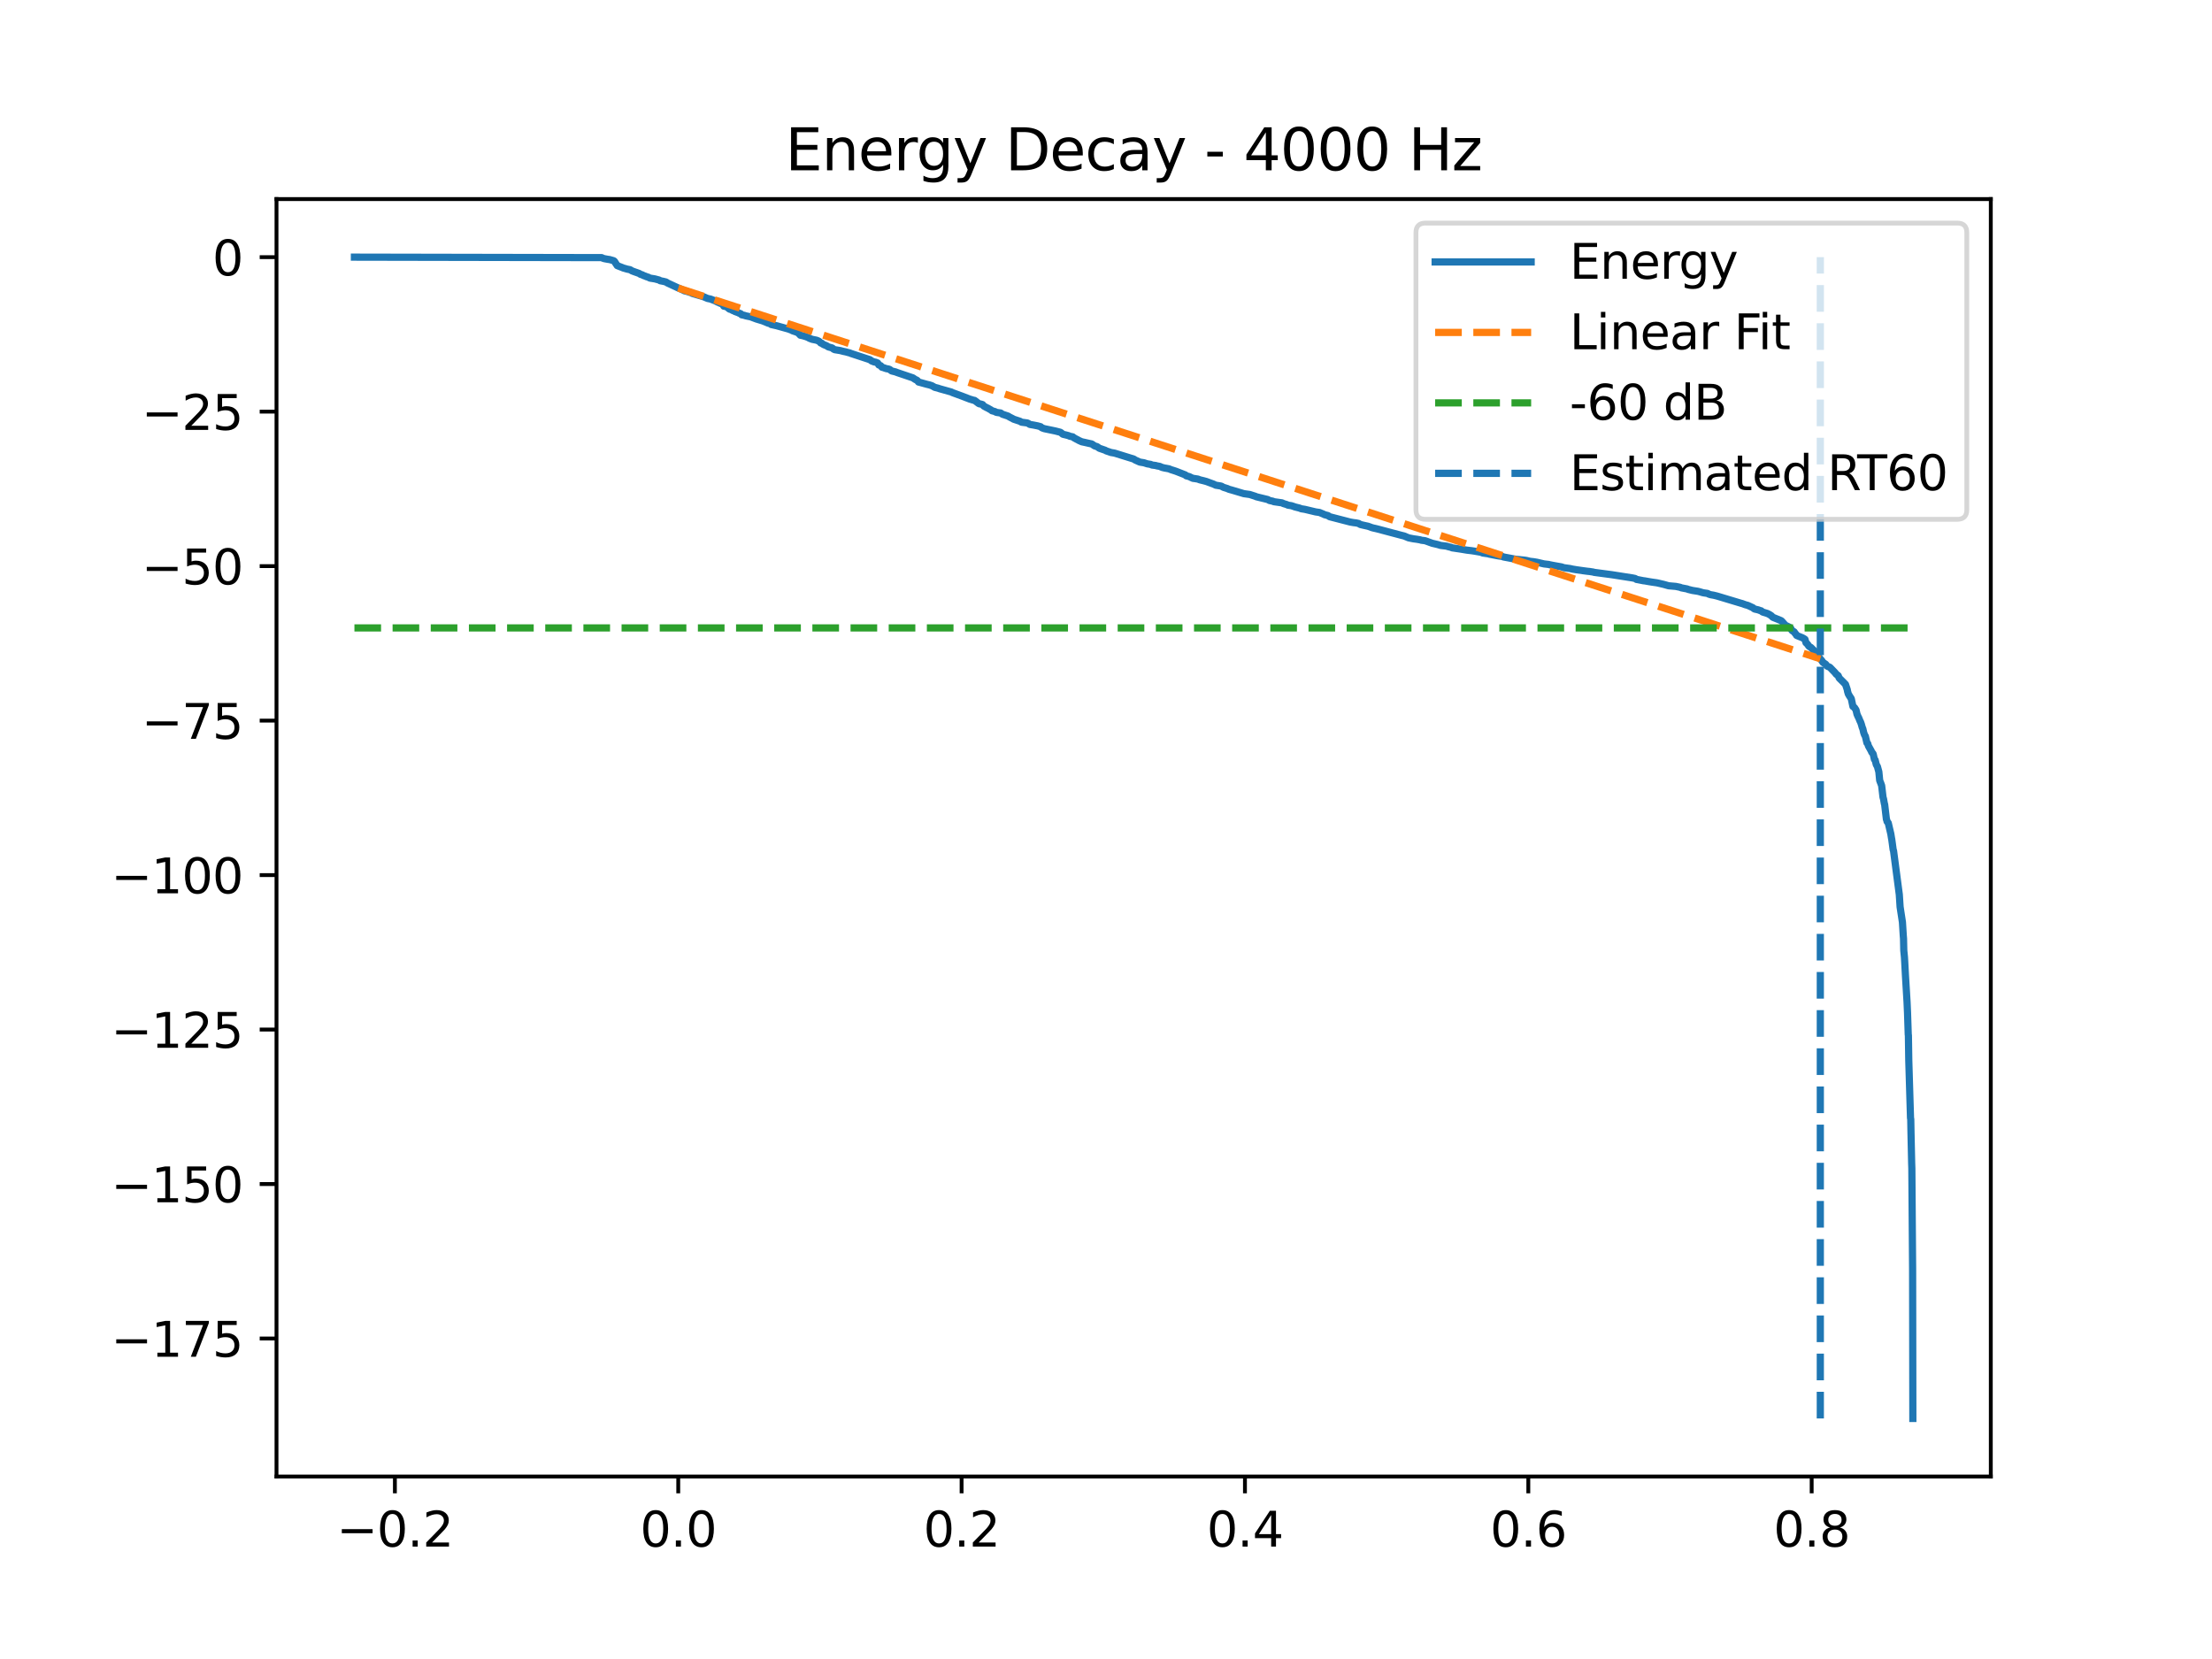 <?xml version="1.0" encoding="utf-8" standalone="no"?>
<!DOCTYPE svg PUBLIC "-//W3C//DTD SVG 1.1//EN"
  "http://www.w3.org/Graphics/SVG/1.1/DTD/svg11.dtd">
<svg xmlns:xlink="http://www.w3.org/1999/xlink" width="460.8pt" height="345.6pt" viewBox="0 0 460.8 345.6" xmlns="http://www.w3.org/2000/svg" version="1.1">
 <defs>
  <style type="text/css">*{stroke-linejoin: round; stroke-linecap: butt}</style>
 </defs>
 <g id="figure_1">
  <g id="patch_1">
   <path d="M 0 345.6 
L 460.8 345.6 
L 460.8 0 
L 0 0 
z
" style="fill: #ffffff"/>
  </g>
  <g id="axes_1">
   <g id="patch_2">
    <path d="M 57.6 307.584 
L 414.72 307.584 
L 414.72 41.472 
L 57.6 41.472 
z
" style="fill: #ffffff"/>
   </g>
   <g id="matplotlib.axis_1">
    <g id="xtick_1">
     <g id="line2d_1">
      <defs>
       <path id="me8a966df76" d="M 0 0 
L 0 3.5 
" style="stroke: #000000; stroke-width: 0.8"/>
      </defs>
      <g>
       <use xlink:href="#me8a966df76" x="82.263" y="307.584" style="stroke: #000000; stroke-width: 0.8"/>
      </g>
     </g>
     <g id="text_1">
      <!-- −0.2 -->
      <g transform="translate(70.121 322.182) scale(0.1 -0.1)">
       <defs>
        <path id="DejaVuSans-2212" d="M 678 2272 
L 4684 2272 
L 4684 1741 
L 678 1741 
L 678 2272 
z
" transform="scale(0.016)"/>
        <path id="DejaVuSans-30" d="M 2034 4250 
Q 1547 4250 1301 3770 
Q 1056 3291 1056 2328 
Q 1056 1369 1301 889 
Q 1547 409 2034 409 
Q 2525 409 2770 889 
Q 3016 1369 3016 2328 
Q 3016 3291 2770 3770 
Q 2525 4250 2034 4250 
z
M 2034 4750 
Q 2819 4750 3233 4129 
Q 3647 3509 3647 2328 
Q 3647 1150 3233 529 
Q 2819 -91 2034 -91 
Q 1250 -91 836 529 
Q 422 1150 422 2328 
Q 422 3509 836 4129 
Q 1250 4750 2034 4750 
z
" transform="scale(0.016)"/>
        <path id="DejaVuSans-2e" d="M 684 794 
L 1344 794 
L 1344 0 
L 684 0 
L 684 794 
z
" transform="scale(0.016)"/>
        <path id="DejaVuSans-32" d="M 1228 531 
L 3431 531 
L 3431 0 
L 469 0 
L 469 531 
Q 828 903 1448 1529 
Q 2069 2156 2228 2338 
Q 2531 2678 2651 2914 
Q 2772 3150 2772 3378 
Q 2772 3750 2511 3984 
Q 2250 4219 1831 4219 
Q 1534 4219 1204 4116 
Q 875 4013 500 3803 
L 500 4441 
Q 881 4594 1212 4672 
Q 1544 4750 1819 4750 
Q 2544 4750 2975 4387 
Q 3406 4025 3406 3419 
Q 3406 3131 3298 2873 
Q 3191 2616 2906 2266 
Q 2828 2175 2409 1742 
Q 1991 1309 1228 531 
z
" transform="scale(0.016)"/>
       </defs>
       <use xlink:href="#DejaVuSans-2212"/>
       <use xlink:href="#DejaVuSans-30" transform="translate(83.789 0)"/>
       <use xlink:href="#DejaVuSans-2e" transform="translate(147.412 0)"/>
       <use xlink:href="#DejaVuSans-32" transform="translate(179.199 0)"/>
      </g>
     </g>
    </g>
    <g id="xtick_2">
     <g id="line2d_2">
      <g>
       <use xlink:href="#me8a966df76" x="141.291" y="307.584" style="stroke: #000000; stroke-width: 0.8"/>
      </g>
     </g>
     <g id="text_2">
      <!-- 0.0 -->
      <g transform="translate(133.339 322.182) scale(0.1 -0.1)">
       <use xlink:href="#DejaVuSans-30"/>
       <use xlink:href="#DejaVuSans-2e" transform="translate(63.623 0)"/>
       <use xlink:href="#DejaVuSans-30" transform="translate(95.41 0)"/>
      </g>
     </g>
    </g>
    <g id="xtick_3">
     <g id="line2d_3">
      <g>
       <use xlink:href="#me8a966df76" x="200.319" y="307.584" style="stroke: #000000; stroke-width: 0.8"/>
      </g>
     </g>
     <g id="text_3">
      <!-- 0.2 -->
      <g transform="translate(192.367 322.182) scale(0.1 -0.1)">
       <use xlink:href="#DejaVuSans-30"/>
       <use xlink:href="#DejaVuSans-2e" transform="translate(63.623 0)"/>
       <use xlink:href="#DejaVuSans-32" transform="translate(95.41 0)"/>
      </g>
     </g>
    </g>
    <g id="xtick_4">
     <g id="line2d_4">
      <g>
       <use xlink:href="#me8a966df76" x="259.347" y="307.584" style="stroke: #000000; stroke-width: 0.8"/>
      </g>
     </g>
     <g id="text_4">
      <!-- 0.4 -->
      <g transform="translate(251.395 322.182) scale(0.1 -0.1)">
       <defs>
        <path id="DejaVuSans-34" d="M 2419 4116 
L 825 1625 
L 2419 1625 
L 2419 4116 
z
M 2253 4666 
L 3047 4666 
L 3047 1625 
L 3713 1625 
L 3713 1100 
L 3047 1100 
L 3047 0 
L 2419 0 
L 2419 1100 
L 313 1100 
L 313 1709 
L 2253 4666 
z
" transform="scale(0.016)"/>
       </defs>
       <use xlink:href="#DejaVuSans-30"/>
       <use xlink:href="#DejaVuSans-2e" transform="translate(63.623 0)"/>
       <use xlink:href="#DejaVuSans-34" transform="translate(95.41 0)"/>
      </g>
     </g>
    </g>
    <g id="xtick_5">
     <g id="line2d_5">
      <g>
       <use xlink:href="#me8a966df76" x="318.375" y="307.584" style="stroke: #000000; stroke-width: 0.8"/>
      </g>
     </g>
     <g id="text_5">
      <!-- 0.6 -->
      <g transform="translate(310.424 322.182) scale(0.1 -0.1)">
       <defs>
        <path id="DejaVuSans-36" d="M 2113 2584 
Q 1688 2584 1439 2293 
Q 1191 2003 1191 1497 
Q 1191 994 1439 701 
Q 1688 409 2113 409 
Q 2538 409 2786 701 
Q 3034 994 3034 1497 
Q 3034 2003 2786 2293 
Q 2538 2584 2113 2584 
z
M 3366 4563 
L 3366 3988 
Q 3128 4100 2886 4159 
Q 2644 4219 2406 4219 
Q 1781 4219 1451 3797 
Q 1122 3375 1075 2522 
Q 1259 2794 1537 2939 
Q 1816 3084 2150 3084 
Q 2853 3084 3261 2657 
Q 3669 2231 3669 1497 
Q 3669 778 3244 343 
Q 2819 -91 2113 -91 
Q 1303 -91 875 529 
Q 447 1150 447 2328 
Q 447 3434 972 4092 
Q 1497 4750 2381 4750 
Q 2619 4750 2861 4703 
Q 3103 4656 3366 4563 
z
" transform="scale(0.016)"/>
       </defs>
       <use xlink:href="#DejaVuSans-30"/>
       <use xlink:href="#DejaVuSans-2e" transform="translate(63.623 0)"/>
       <use xlink:href="#DejaVuSans-36" transform="translate(95.41 0)"/>
      </g>
     </g>
    </g>
    <g id="xtick_6">
     <g id="line2d_6">
      <g>
       <use xlink:href="#me8a966df76" x="377.403" y="307.584" style="stroke: #000000; stroke-width: 0.8"/>
      </g>
     </g>
     <g id="text_6">
      <!-- 0.8 -->
      <g transform="translate(369.452 322.182) scale(0.1 -0.1)">
       <defs>
        <path id="DejaVuSans-38" d="M 2034 2216 
Q 1584 2216 1326 1975 
Q 1069 1734 1069 1313 
Q 1069 891 1326 650 
Q 1584 409 2034 409 
Q 2484 409 2743 651 
Q 3003 894 3003 1313 
Q 3003 1734 2745 1975 
Q 2488 2216 2034 2216 
z
M 1403 2484 
Q 997 2584 770 2862 
Q 544 3141 544 3541 
Q 544 4100 942 4425 
Q 1341 4750 2034 4750 
Q 2731 4750 3128 4425 
Q 3525 4100 3525 3541 
Q 3525 3141 3298 2862 
Q 3072 2584 2669 2484 
Q 3125 2378 3379 2068 
Q 3634 1759 3634 1313 
Q 3634 634 3220 271 
Q 2806 -91 2034 -91 
Q 1263 -91 848 271 
Q 434 634 434 1313 
Q 434 1759 690 2068 
Q 947 2378 1403 2484 
z
M 1172 3481 
Q 1172 3119 1398 2916 
Q 1625 2713 2034 2713 
Q 2441 2713 2670 2916 
Q 2900 3119 2900 3481 
Q 2900 3844 2670 4047 
Q 2441 4250 2034 4250 
Q 1625 4250 1398 4047 
Q 1172 3844 1172 3481 
z
" transform="scale(0.016)"/>
       </defs>
       <use xlink:href="#DejaVuSans-30"/>
       <use xlink:href="#DejaVuSans-2e" transform="translate(63.623 0)"/>
       <use xlink:href="#DejaVuSans-38" transform="translate(95.41 0)"/>
      </g>
     </g>
    </g>
   </g>
   <g id="matplotlib.axis_2">
    <g id="ytick_1">
     <g id="line2d_7">
      <defs>
       <path id="me3bef105b4" d="M 0 0 
L -3.5 0 
" style="stroke: #000000; stroke-width: 0.8"/>
      </defs>
      <g>
       <use xlink:href="#me3bef105b4" x="57.6" y="278.838" style="stroke: #000000; stroke-width: 0.8"/>
      </g>
     </g>
     <g id="text_7">
      <!-- −175 -->
      <g transform="translate(23.133 282.637) scale(0.1 -0.1)">
       <defs>
        <path id="DejaVuSans-31" d="M 794 531 
L 1825 531 
L 1825 4091 
L 703 3866 
L 703 4441 
L 1819 4666 
L 2450 4666 
L 2450 531 
L 3481 531 
L 3481 0 
L 794 0 
L 794 531 
z
" transform="scale(0.016)"/>
        <path id="DejaVuSans-37" d="M 525 4666 
L 3525 4666 
L 3525 4397 
L 1831 0 
L 1172 0 
L 2766 4134 
L 525 4134 
L 525 4666 
z
" transform="scale(0.016)"/>
        <path id="DejaVuSans-35" d="M 691 4666 
L 3169 4666 
L 3169 4134 
L 1269 4134 
L 1269 2991 
Q 1406 3038 1543 3061 
Q 1681 3084 1819 3084 
Q 2600 3084 3056 2656 
Q 3513 2228 3513 1497 
Q 3513 744 3044 326 
Q 2575 -91 1722 -91 
Q 1428 -91 1123 -41 
Q 819 9 494 109 
L 494 744 
Q 775 591 1075 516 
Q 1375 441 1709 441 
Q 2250 441 2565 725 
Q 2881 1009 2881 1497 
Q 2881 1984 2565 2268 
Q 2250 2553 1709 2553 
Q 1456 2553 1204 2497 
Q 953 2441 691 2322 
L 691 4666 
z
" transform="scale(0.016)"/>
       </defs>
       <use xlink:href="#DejaVuSans-2212"/>
       <use xlink:href="#DejaVuSans-31" transform="translate(83.789 0)"/>
       <use xlink:href="#DejaVuSans-37" transform="translate(147.412 0)"/>
       <use xlink:href="#DejaVuSans-35" transform="translate(211.035 0)"/>
      </g>
     </g>
    </g>
    <g id="ytick_2">
     <g id="line2d_8">
      <g>
       <use xlink:href="#me3bef105b4" x="57.6" y="246.656" style="stroke: #000000; stroke-width: 0.8"/>
      </g>
     </g>
     <g id="text_8">
      <!-- −150 -->
      <g transform="translate(23.133 250.455) scale(0.1 -0.1)">
       <use xlink:href="#DejaVuSans-2212"/>
       <use xlink:href="#DejaVuSans-31" transform="translate(83.789 0)"/>
       <use xlink:href="#DejaVuSans-35" transform="translate(147.412 0)"/>
       <use xlink:href="#DejaVuSans-30" transform="translate(211.035 0)"/>
      </g>
     </g>
    </g>
    <g id="ytick_3">
     <g id="line2d_9">
      <g>
       <use xlink:href="#me3bef105b4" x="57.6" y="214.475" style="stroke: #000000; stroke-width: 0.8"/>
      </g>
     </g>
     <g id="text_9">
      <!-- −125 -->
      <g transform="translate(23.133 218.274) scale(0.1 -0.1)">
       <use xlink:href="#DejaVuSans-2212"/>
       <use xlink:href="#DejaVuSans-31" transform="translate(83.789 0)"/>
       <use xlink:href="#DejaVuSans-32" transform="translate(147.412 0)"/>
       <use xlink:href="#DejaVuSans-35" transform="translate(211.035 0)"/>
      </g>
     </g>
    </g>
    <g id="ytick_4">
     <g id="line2d_10">
      <g>
       <use xlink:href="#me3bef105b4" x="57.6" y="182.294" style="stroke: #000000; stroke-width: 0.8"/>
      </g>
     </g>
     <g id="text_10">
      <!-- −100 -->
      <g transform="translate(23.133 186.093) scale(0.1 -0.1)">
       <use xlink:href="#DejaVuSans-2212"/>
       <use xlink:href="#DejaVuSans-31" transform="translate(83.789 0)"/>
       <use xlink:href="#DejaVuSans-30" transform="translate(147.412 0)"/>
       <use xlink:href="#DejaVuSans-30" transform="translate(211.035 0)"/>
      </g>
     </g>
    </g>
    <g id="ytick_5">
     <g id="line2d_11">
      <g>
       <use xlink:href="#me3bef105b4" x="57.6" y="150.112" style="stroke: #000000; stroke-width: 0.8"/>
      </g>
     </g>
     <g id="text_11">
      <!-- −75 -->
      <g transform="translate(29.495 153.911) scale(0.1 -0.1)">
       <use xlink:href="#DejaVuSans-2212"/>
       <use xlink:href="#DejaVuSans-37" transform="translate(83.789 0)"/>
       <use xlink:href="#DejaVuSans-35" transform="translate(147.412 0)"/>
      </g>
     </g>
    </g>
    <g id="ytick_6">
     <g id="line2d_12">
      <g>
       <use xlink:href="#me3bef105b4" x="57.6" y="117.931" style="stroke: #000000; stroke-width: 0.8"/>
      </g>
     </g>
     <g id="text_12">
      <!-- −50 -->
      <g transform="translate(29.495 121.73) scale(0.1 -0.1)">
       <use xlink:href="#DejaVuSans-2212"/>
       <use xlink:href="#DejaVuSans-35" transform="translate(83.789 0)"/>
       <use xlink:href="#DejaVuSans-30" transform="translate(147.412 0)"/>
      </g>
     </g>
    </g>
    <g id="ytick_7">
     <g id="line2d_13">
      <g>
       <use xlink:href="#me3bef105b4" x="57.6" y="85.749" style="stroke: #000000; stroke-width: 0.8"/>
      </g>
     </g>
     <g id="text_13">
      <!-- −25 -->
      <g transform="translate(29.495 89.549) scale(0.1 -0.1)">
       <use xlink:href="#DejaVuSans-2212"/>
       <use xlink:href="#DejaVuSans-32" transform="translate(83.789 0)"/>
       <use xlink:href="#DejaVuSans-35" transform="translate(147.412 0)"/>
      </g>
     </g>
    </g>
    <g id="ytick_8">
     <g id="line2d_14">
      <g>
       <use xlink:href="#me3bef105b4" x="57.6" y="53.568" style="stroke: #000000; stroke-width: 0.8"/>
      </g>
     </g>
     <g id="text_14">
      <!-- 0 -->
      <g transform="translate(44.237 57.367) scale(0.1 -0.1)">
       <use xlink:href="#DejaVuSans-30"/>
      </g>
     </g>
    </g>
   </g>
   <g id="line2d_15">
    <path d="M 73.833 53.568 
L 125.347 53.667 
L 125.507 53.757 
L 125.82 53.866 
L 126.091 53.923 
L 126.737 54.04 
L 126.964 54.061 
L 127.831 54.311 
L 127.997 54.423 
L 128.065 54.533 
L 128.249 54.837 
L 128.341 54.965 
L 128.581 55.331 
L 129.676 55.757 
L 129.811 55.823 
L 130.426 55.996 
L 130.58 56.048 
L 131.281 56.19 
L 131.434 56.294 
L 131.662 56.429 
L 132.277 56.657 
L 132.615 56.771 
L 133.211 56.989 
L 133.396 57.143 
L 133.802 57.253 
L 134.023 57.387 
L 134.472 57.546 
L 134.65 57.636 
L 135.081 57.757 
L 135.253 57.868 
L 135.413 57.936 
L 136.409 58.097 
L 137.349 58.347 
L 137.522 58.479 
L 138.149 58.601 
L 138.309 58.638 
L 138.77 58.751 
L 138.973 58.912 
L 140.94 59.826 
L 141.106 59.909 
L 141.438 60.043 
L 142.373 60.466 
L 142.533 60.567 
L 143.265 60.753 
L 143.523 60.849 
L 143.947 60.97 
L 144.23 61.132 
L 145.62 61.538 
L 146.038 61.657 
L 146.191 61.704 
L 146.708 61.876 
L 147.396 62.173 
L 148.005 62.298 
L 148.602 62.531 
L 148.915 62.646 
L 149.53 62.959 
L 149.702 63.012 
L 149.924 63.135 
L 150.52 63.351 
L 150.784 63.785 
L 151.356 63.899 
L 151.639 64.128 
L 151.965 64.4 
L 152.365 64.503 
L 152.598 64.667 
L 152.93 64.787 
L 153.096 64.892 
L 153.797 65.144 
L 153.97 65.24 
L 154.283 65.342 
L 154.498 65.577 
L 155.021 65.685 
L 155.402 65.806 
L 155.931 65.915 
L 156.324 65.989 
L 157.597 66.465 
L 157.825 66.533 
L 158.882 66.851 
L 159.042 66.916 
L 159.344 67.037 
L 160.008 67.317 
L 160.45 67.429 
L 160.641 67.595 
L 161.846 67.873 
L 164.263 68.549 
L 164.558 68.66 
L 164.865 68.773 
L 165.093 68.909 
L 165.664 69.095 
L 166.199 69.291 
L 166.304 69.395 
L 166.445 69.54 
L 166.568 69.648 
L 166.722 69.831 
L 167.177 69.921 
L 167.583 70.04 
L 167.89 70.133 
L 168.321 70.303 
L 168.634 70.479 
L 169.188 70.686 
L 170.073 70.865 
L 170.368 70.976 
L 170.571 71.078 
L 170.725 71.188 
L 170.885 71.344 
L 170.971 71.453 
L 171.198 71.498 
L 171.303 71.604 
L 171.457 71.711 
L 171.672 71.821 
L 172.01 71.955 
L 172.268 72.074 
L 172.545 72.261 
L 173.344 72.478 
L 173.492 72.59 
L 173.596 72.698 
L 173.898 72.847 
L 175.004 73.024 
L 175.287 73.095 
L 175.705 73.204 
L 176.197 73.304 
L 176.652 73.434 
L 176.997 73.516 
L 177.267 73.629 
L 181.252 74.938 
L 181.565 75.201 
L 181.725 75.251 
L 182.1 75.398 
L 182.401 75.45 
L 182.832 75.617 
L 183.072 76.028 
L 183.465 76.181 
L 183.705 76.494 
L 184.111 76.608 
L 184.283 76.679 
L 184.658 76.799 
L 185.131 76.884 
L 185.402 77.005 
L 185.623 77.189 
L 185.759 77.277 
L 186.595 77.486 
L 186.822 77.584 
L 189.638 78.536 
L 190.18 78.717 
L 190.426 78.888 
L 190.604 79.011 
L 190.807 79.118 
L 190.967 79.176 
L 191.114 79.301 
L 191.342 79.584 
L 191.717 79.681 
L 193.076 80.056 
L 193.617 80.184 
L 193.801 80.243 
L 194.139 80.356 
L 194.736 80.693 
L 195.412 80.863 
L 195.738 80.98 
L 198.204 81.67 
L 198.4 81.782 
L 200.485 82.549 
L 202.065 83.159 
L 202.274 83.213 
L 202.778 83.372 
L 203.018 83.41 
L 203.873 84.052 
L 204.039 84.126 
L 204.365 84.18 
L 204.697 84.287 
L 204.912 84.57 
L 205.521 84.906 
L 205.779 85.024 
L 206.461 85.412 
L 206.64 85.566 
L 207.095 85.688 
L 207.31 85.757 
L 207.501 85.883 
L 207.691 85.924 
L 208.448 86.03 
L 208.835 86.297 
L 209.315 86.452 
L 209.474 86.506 
L 209.991 86.675 
L 210.323 86.881 
L 210.969 87.209 
L 211.147 87.321 
L 212.518 87.772 
L 212.696 87.904 
L 212.844 87.956 
L 214.018 88.112 
L 214.313 88.262 
L 214.436 88.368 
L 214.572 88.424 
L 215.26 88.537 
L 215.605 88.606 
L 216.177 88.72 
L 216.41 88.786 
L 216.798 88.896 
L 216.976 89.081 
L 217.246 89.195 
L 217.578 89.307 
L 219.331 89.671 
L 219.866 89.784 
L 220.831 90.032 
L 220.991 90.111 
L 221.175 90.246 
L 221.348 90.422 
L 221.514 90.487 
L 222.006 90.598 
L 222.657 90.771 
L 222.817 90.87 
L 223.481 91.004 
L 223.715 91.205 
L 223.936 91.313 
L 224.115 91.421 
L 224.551 91.64 
L 224.809 91.787 
L 225.098 91.914 
L 225.35 92.028 
L 225.959 92.158 
L 227.134 92.423 
L 227.38 92.467 
L 227.576 92.576 
L 227.958 92.841 
L 228.117 92.919 
L 228.505 93.029 
L 228.708 93.158 
L 228.855 93.263 
L 229.003 93.374 
L 230.226 93.794 
L 230.436 93.922 
L 231.45 94.265 
L 232.102 94.375 
L 232.335 94.437 
L 236.234 95.646 
L 236.394 95.784 
L 236.572 95.873 
L 237.433 96.255 
L 237.636 96.293 
L 238.312 96.403 
L 238.921 96.602 
L 239.099 96.642 
L 239.732 96.745 
L 239.941 96.866 
L 240.796 96.979 
L 240.956 97.04 
L 241.577 97.152 
L 242.094 97.374 
L 242.659 97.511 
L 242.868 97.541 
L 243.514 97.663 
L 243.987 97.855 
L 244.356 97.968 
L 244.928 98.155 
L 245.223 98.267 
L 246.945 98.94 
L 247.105 99.114 
L 247.517 99.224 
L 247.769 99.295 
L 248.101 99.464 
L 248.285 99.543 
L 248.531 99.655 
L 248.777 99.676 
L 249.534 99.798 
L 249.884 99.933 
L 250.032 99.978 
L 250.72 100.143 
L 251.317 100.305 
L 252.399 100.707 
L 252.749 100.828 
L 253.266 101.078 
L 253.426 101.098 
L 254.25 101.232 
L 254.483 101.301 
L 254.791 101.483 
L 254.932 101.54 
L 255.695 101.777 
L 255.934 101.896 
L 256.143 101.963 
L 256.562 102.075 
L 259.126 102.839 
L 260.355 103.012 
L 260.946 103.204 
L 261.511 103.383 
L 261.696 103.478 
L 262.077 103.573 
L 264.112 104.066 
L 264.438 104.259 
L 265.17 104.412 
L 265.336 104.508 
L 267.101 104.759 
L 267.316 104.889 
L 268.091 105.122 
L 268.269 105.231 
L 268.994 105.342 
L 269.394 105.467 
L 269.745 105.599 
L 270.698 105.837 
L 271.085 105.987 
L 271.817 106.103 
L 274.098 106.646 
L 274.885 106.758 
L 275.106 106.858 
L 275.721 107.109 
L 275.893 107.208 
L 276.108 107.265 
L 276.674 107.413 
L 276.896 107.589 
L 277.031 107.653 
L 281.261 108.748 
L 281.974 108.871 
L 282.454 108.925 
L 283.026 109.041 
L 283.382 109.262 
L 283.985 109.403 
L 284.489 109.517 
L 285.012 109.631 
L 285.75 109.904 
L 286.162 110.015 
L 286.402 110.063 
L 286.9 110.18 
L 291.739 111.463 
L 291.899 111.508 
L 292.489 111.65 
L 293.442 112.045 
L 294.456 112.245 
L 295.145 112.337 
L 295.871 112.461 
L 296.061 112.537 
L 296.848 112.634 
L 297.211 112.756 
L 297.875 113 
L 298.176 113.105 
L 298.349 113.171 
L 299.511 113.44 
L 300.095 113.618 
L 301.349 113.772 
L 301.632 113.865 
L 302.142 113.991 
L 302.302 114.019 
L 302.511 114.133 
L 302.751 114.16 
L 304.387 114.405 
L 304.62 114.444 
L 305.586 114.606 
L 306.557 114.72 
L 307.221 114.822 
L 308.586 115.061 
L 308.857 115.198 
L 310.007 115.364 
L 310.277 115.444 
L 310.917 115.568 
L 311.113 115.605 
L 311.679 115.717 
L 312.183 115.81 
L 312.983 115.92 
L 313.179 116.02 
L 315.836 116.516 
L 316.241 116.547 
L 317.705 116.703 
L 318.025 116.758 
L 318.75 116.936 
L 319.396 117.003 
L 320.134 117.122 
L 321.652 117.474 
L 322.605 117.584 
L 322.827 117.645 
L 323.399 117.758 
L 325.299 118.097 
L 325.754 118.257 
L 326.768 118.396 
L 327.063 118.436 
L 327.592 118.559 
L 327.758 118.583 
L 328.422 118.694 
L 329.916 118.905 
L 330.777 119.017 
L 331.097 119.045 
L 331.896 119.169 
L 332.087 119.232 
L 335.801 119.726 
L 340.123 120.402 
L 340.646 120.512 
L 340.916 120.707 
L 341.144 120.74 
L 342.361 120.981 
L 342.626 121.006 
L 343.37 121.14 
L 344.206 121.277 
L 345.11 121.403 
L 345.454 121.476 
L 346.229 121.658 
L 346.524 121.723 
L 347.428 121.978 
L 347.612 122.029 
L 349.1 122.159 
L 349.998 122.345 
L 350.275 122.462 
L 350.92 122.584 
L 351.486 122.69 
L 351.64 122.772 
L 352.581 123.003 
L 353.712 123.18 
L 354.13 123.288 
L 354.659 123.448 
L 354.936 123.507 
L 355.716 123.618 
L 355.962 123.764 
L 356.344 123.885 
L 357.008 123.999 
L 357.721 124.176 
L 362.745 125.689 
L 362.917 125.729 
L 363.587 125.976 
L 364.11 126.118 
L 365.186 126.614 
L 365.309 126.733 
L 365.499 126.869 
L 366.01 126.985 
L 366.28 127.049 
L 366.68 127.198 
L 366.889 127.244 
L 367.012 127.369 
L 367.196 127.499 
L 368.186 127.8 
L 368.604 128.011 
L 369.01 128.275 
L 369.293 128.582 
L 370.996 129.27 
L 371.162 129.392 
L 371.918 130.243 
L 372.656 130.598 
L 372.927 130.805 
L 373.074 130.918 
L 373.124 131.057 
L 373.284 131.325 
L 373.468 131.461 
L 373.763 131.633 
L 373.972 131.959 
L 374.083 132.047 
L 374.255 132.355 
L 374.396 132.428 
L 375.393 132.825 
L 375.651 132.955 
L 375.866 133.089 
L 376.014 133.191 
L 376.216 133.891 
L 376.542 134.196 
L 376.622 134.32 
L 376.819 134.615 
L 377.077 134.784 
L 377.225 134.864 
L 377.932 135.556 
L 378.116 136.185 
L 378.313 136.361 
L 378.362 136.458 
L 378.516 136.596 
L 378.959 136.94 
L 379.137 137.173 
L 379.58 137.711 
L 379.734 137.977 
L 380.367 138.404 
L 380.533 138.678 
L 380.668 138.784 
L 380.81 138.852 
L 381.154 138.982 
L 381.363 139.182 
L 381.91 139.751 
L 382.113 139.952 
L 382.347 140.22 
L 382.421 140.326 
L 382.574 140.509 
L 382.734 140.589 
L 382.937 140.761 
L 383.134 141.247 
L 384.111 142.214 
L 384.314 142.432 
L 384.45 142.559 
L 384.812 143.639 
L 384.886 144.044 
L 385.04 144.565 
L 385.108 144.673 
L 385.261 144.951 
L 385.655 145.552 
L 385.999 147.174 
L 386.147 147.278 
L 386.307 147.387 
L 386.645 147.906 
L 386.842 148.758 
L 387.032 149.207 
L 387.21 149.552 
L 387.506 150.281 
L 387.579 150.382 
L 387.745 150.863 
L 387.764 150.919 
L 387.93 151.513 
L 388.065 151.836 
L 388.243 152.611 
L 388.379 152.995 
L 388.434 153.125 
L 388.575 153.353 
L 388.6 153.426 
L 388.914 154.76 
L 389.08 154.894 
L 389.227 155.393 
L 389.799 156.414 
L 389.94 156.747 
L 390.125 156.923 
L 390.223 157.093 
L 390.469 158.184 
L 390.623 158.321 
L 390.869 159.29 
L 390.924 159.384 
L 391.096 159.679 
L 391.398 160.783 
L 391.57 162.544 
L 391.588 162.612 
L 391.736 163.01 
L 391.779 163.104 
L 391.97 163.632 
L 391.988 163.714 
L 392.265 166.067 
L 392.375 166.446 
L 392.56 167.488 
L 392.603 167.553 
L 392.978 170.711 
L 393.064 170.864 
L 393.107 171.128 
L 393.249 171.311 
L 393.353 171.428 
L 393.894 173.723 
L 394.048 174.684 
L 394.079 174.81 
L 394.214 175.784 
L 394.38 177.033 
L 394.454 177.198 
L 395.659 186.354 
L 395.825 188.921 
L 396.311 192.106 
L 396.489 194.952 
L 396.538 195.523 
L 396.593 198.003 
L 396.729 199.373 
L 396.778 200.204 
L 396.944 203.287 
L 397.276 208.794 
L 397.374 210.995 
L 397.522 215.541 
L 397.553 215.654 
L 397.633 220.903 
L 397.995 232.913 
L 398.045 233.141 
L 398.088 235.588 
L 398.235 242.33 
L 398.272 243.376 
L 398.432 264.502 
L 398.481 295.488 
L 398.481 295.488 
" clip-path="url(#pcd8ab89692)" style="fill: none; stroke: #1f77b4; stroke-width: 1.5; stroke-linecap: square"/>
   </g>
   <g id="line2d_16">
    <path d="M 141.291 60.013 
L 379.205 137.24 
" clip-path="url(#pcd8ab89692)" style="fill: none; stroke-dasharray: 5.55,2.4; stroke-dashoffset: 0; stroke: #ff7f0e; stroke-width: 1.5"/>
   </g>
   <g id="line2d_17">
    <path d="M 73.833 130.803 
L 398.487 130.803 
L 398.487 130.803 
" clip-path="url(#pcd8ab89692)" style="fill: none; stroke-dasharray: 5.55,2.4; stroke-dashoffset: 0; stroke: #2ca02c; stroke-width: 1.5"/>
   </g>
   <g id="LineCollection_1">
    <path d="M 379.205 295.488 
L 379.205 53.568 
" clip-path="url(#pcd8ab89692)" style="fill: none; stroke-dasharray: 5.55,2.4; stroke-dashoffset: 0; stroke: #1f77b4; stroke-width: 1.5"/>
   </g>
   <g id="patch_3">
    <path d="M 57.6 307.584 
L 57.6 41.472 
" style="fill: none; stroke: #000000; stroke-width: 0.8; stroke-linejoin: miter; stroke-linecap: square"/>
   </g>
   <g id="patch_4">
    <path d="M 414.72 307.584 
L 414.72 41.472 
" style="fill: none; stroke: #000000; stroke-width: 0.8; stroke-linejoin: miter; stroke-linecap: square"/>
   </g>
   <g id="patch_5">
    <path d="M 57.6 307.584 
L 414.72 307.584 
" style="fill: none; stroke: #000000; stroke-width: 0.8; stroke-linejoin: miter; stroke-linecap: square"/>
   </g>
   <g id="patch_6">
    <path d="M 57.6 41.472 
L 414.72 41.472 
" style="fill: none; stroke: #000000; stroke-width: 0.8; stroke-linejoin: miter; stroke-linecap: square"/>
   </g>
   <g id="text_15">
    <!-- Energy Decay - 4000 Hz -->
    <g transform="translate(163.59 35.472) scale(0.12 -0.12)">
     <defs>
      <path id="DejaVuSans-45" d="M 628 4666 
L 3578 4666 
L 3578 4134 
L 1259 4134 
L 1259 2753 
L 3481 2753 
L 3481 2222 
L 1259 2222 
L 1259 531 
L 3634 531 
L 3634 0 
L 628 0 
L 628 4666 
z
" transform="scale(0.016)"/>
      <path id="DejaVuSans-6e" d="M 3513 2113 
L 3513 0 
L 2938 0 
L 2938 2094 
Q 2938 2591 2744 2837 
Q 2550 3084 2163 3084 
Q 1697 3084 1428 2787 
Q 1159 2491 1159 1978 
L 1159 0 
L 581 0 
L 581 3500 
L 1159 3500 
L 1159 2956 
Q 1366 3272 1645 3428 
Q 1925 3584 2291 3584 
Q 2894 3584 3203 3211 
Q 3513 2838 3513 2113 
z
" transform="scale(0.016)"/>
      <path id="DejaVuSans-65" d="M 3597 1894 
L 3597 1613 
L 953 1613 
Q 991 1019 1311 708 
Q 1631 397 2203 397 
Q 2534 397 2845 478 
Q 3156 559 3463 722 
L 3463 178 
Q 3153 47 2828 -22 
Q 2503 -91 2169 -91 
Q 1331 -91 842 396 
Q 353 884 353 1716 
Q 353 2575 817 3079 
Q 1281 3584 2069 3584 
Q 2775 3584 3186 3129 
Q 3597 2675 3597 1894 
z
M 3022 2063 
Q 3016 2534 2758 2815 
Q 2500 3097 2075 3097 
Q 1594 3097 1305 2825 
Q 1016 2553 972 2059 
L 3022 2063 
z
" transform="scale(0.016)"/>
      <path id="DejaVuSans-72" d="M 2631 2963 
Q 2534 3019 2420 3045 
Q 2306 3072 2169 3072 
Q 1681 3072 1420 2755 
Q 1159 2438 1159 1844 
L 1159 0 
L 581 0 
L 581 3500 
L 1159 3500 
L 1159 2956 
Q 1341 3275 1631 3429 
Q 1922 3584 2338 3584 
Q 2397 3584 2469 3576 
Q 2541 3569 2628 3553 
L 2631 2963 
z
" transform="scale(0.016)"/>
      <path id="DejaVuSans-67" d="M 2906 1791 
Q 2906 2416 2648 2759 
Q 2391 3103 1925 3103 
Q 1463 3103 1205 2759 
Q 947 2416 947 1791 
Q 947 1169 1205 825 
Q 1463 481 1925 481 
Q 2391 481 2648 825 
Q 2906 1169 2906 1791 
z
M 3481 434 
Q 3481 -459 3084 -895 
Q 2688 -1331 1869 -1331 
Q 1566 -1331 1297 -1286 
Q 1028 -1241 775 -1147 
L 775 -588 
Q 1028 -725 1275 -790 
Q 1522 -856 1778 -856 
Q 2344 -856 2625 -561 
Q 2906 -266 2906 331 
L 2906 616 
Q 2728 306 2450 153 
Q 2172 0 1784 0 
Q 1141 0 747 490 
Q 353 981 353 1791 
Q 353 2603 747 3093 
Q 1141 3584 1784 3584 
Q 2172 3584 2450 3431 
Q 2728 3278 2906 2969 
L 2906 3500 
L 3481 3500 
L 3481 434 
z
" transform="scale(0.016)"/>
      <path id="DejaVuSans-79" d="M 2059 -325 
Q 1816 -950 1584 -1140 
Q 1353 -1331 966 -1331 
L 506 -1331 
L 506 -850 
L 844 -850 
Q 1081 -850 1212 -737 
Q 1344 -625 1503 -206 
L 1606 56 
L 191 3500 
L 800 3500 
L 1894 763 
L 2988 3500 
L 3597 3500 
L 2059 -325 
z
" transform="scale(0.016)"/>
      <path id="DejaVuSans-20" transform="scale(0.016)"/>
      <path id="DejaVuSans-44" d="M 1259 4147 
L 1259 519 
L 2022 519 
Q 2988 519 3436 956 
Q 3884 1394 3884 2338 
Q 3884 3275 3436 3711 
Q 2988 4147 2022 4147 
L 1259 4147 
z
M 628 4666 
L 1925 4666 
Q 3281 4666 3915 4102 
Q 4550 3538 4550 2338 
Q 4550 1131 3912 565 
Q 3275 0 1925 0 
L 628 0 
L 628 4666 
z
" transform="scale(0.016)"/>
      <path id="DejaVuSans-63" d="M 3122 3366 
L 3122 2828 
Q 2878 2963 2633 3030 
Q 2388 3097 2138 3097 
Q 1578 3097 1268 2742 
Q 959 2388 959 1747 
Q 959 1106 1268 751 
Q 1578 397 2138 397 
Q 2388 397 2633 464 
Q 2878 531 3122 666 
L 3122 134 
Q 2881 22 2623 -34 
Q 2366 -91 2075 -91 
Q 1284 -91 818 406 
Q 353 903 353 1747 
Q 353 2603 823 3093 
Q 1294 3584 2113 3584 
Q 2378 3584 2631 3529 
Q 2884 3475 3122 3366 
z
" transform="scale(0.016)"/>
      <path id="DejaVuSans-61" d="M 2194 1759 
Q 1497 1759 1228 1600 
Q 959 1441 959 1056 
Q 959 750 1161 570 
Q 1363 391 1709 391 
Q 2188 391 2477 730 
Q 2766 1069 2766 1631 
L 2766 1759 
L 2194 1759 
z
M 3341 1997 
L 3341 0 
L 2766 0 
L 2766 531 
Q 2569 213 2275 61 
Q 1981 -91 1556 -91 
Q 1019 -91 701 211 
Q 384 513 384 1019 
Q 384 1609 779 1909 
Q 1175 2209 1959 2209 
L 2766 2209 
L 2766 2266 
Q 2766 2663 2505 2880 
Q 2244 3097 1772 3097 
Q 1472 3097 1187 3025 
Q 903 2953 641 2809 
L 641 3341 
Q 956 3463 1253 3523 
Q 1550 3584 1831 3584 
Q 2591 3584 2966 3190 
Q 3341 2797 3341 1997 
z
" transform="scale(0.016)"/>
      <path id="DejaVuSans-2d" d="M 313 2009 
L 1997 2009 
L 1997 1497 
L 313 1497 
L 313 2009 
z
" transform="scale(0.016)"/>
      <path id="DejaVuSans-48" d="M 628 4666 
L 1259 4666 
L 1259 2753 
L 3553 2753 
L 3553 4666 
L 4184 4666 
L 4184 0 
L 3553 0 
L 3553 2222 
L 1259 2222 
L 1259 0 
L 628 0 
L 628 4666 
z
" transform="scale(0.016)"/>
      <path id="DejaVuSans-7a" d="M 353 3500 
L 3084 3500 
L 3084 2975 
L 922 459 
L 3084 459 
L 3084 0 
L 275 0 
L 275 525 
L 2438 3041 
L 353 3041 
L 353 3500 
z
" transform="scale(0.016)"/>
     </defs>
     <use xlink:href="#DejaVuSans-45"/>
     <use xlink:href="#DejaVuSans-6e" transform="translate(63.184 0)"/>
     <use xlink:href="#DejaVuSans-65" transform="translate(126.562 0)"/>
     <use xlink:href="#DejaVuSans-72" transform="translate(188.086 0)"/>
     <use xlink:href="#DejaVuSans-67" transform="translate(227.449 0)"/>
     <use xlink:href="#DejaVuSans-79" transform="translate(290.926 0)"/>
     <use xlink:href="#DejaVuSans-20" transform="translate(350.105 0)"/>
     <use xlink:href="#DejaVuSans-44" transform="translate(381.893 0)"/>
     <use xlink:href="#DejaVuSans-65" transform="translate(458.895 0)"/>
     <use xlink:href="#DejaVuSans-63" transform="translate(520.418 0)"/>
     <use xlink:href="#DejaVuSans-61" transform="translate(575.398 0)"/>
     <use xlink:href="#DejaVuSans-79" transform="translate(636.678 0)"/>
     <use xlink:href="#DejaVuSans-20" transform="translate(695.857 0)"/>
     <use xlink:href="#DejaVuSans-2d" transform="translate(727.645 0)"/>
     <use xlink:href="#DejaVuSans-20" transform="translate(763.729 0)"/>
     <use xlink:href="#DejaVuSans-34" transform="translate(795.516 0)"/>
     <use xlink:href="#DejaVuSans-30" transform="translate(859.139 0)"/>
     <use xlink:href="#DejaVuSans-30" transform="translate(922.762 0)"/>
     <use xlink:href="#DejaVuSans-30" transform="translate(986.385 0)"/>
     <use xlink:href="#DejaVuSans-20" transform="translate(1050.008 0)"/>
     <use xlink:href="#DejaVuSans-48" transform="translate(1081.795 0)"/>
     <use xlink:href="#DejaVuSans-7a" transform="translate(1156.99 0)"/>
    </g>
   </g>
   <g id="legend_1">
    <g id="patch_7">
     <path d="M 296.968 108.184 
L 407.72 108.184 
Q 409.72 108.184 409.72 106.184 
L 409.72 48.472 
Q 409.72 46.472 407.72 46.472 
L 296.968 46.472 
Q 294.968 46.472 294.968 48.472 
L 294.968 106.184 
Q 294.968 108.184 296.968 108.184 
z
" style="fill: #ffffff; opacity: 0.8; stroke: #cccccc; stroke-linejoin: miter"/>
    </g>
    <g id="line2d_18">
     <path d="M 298.968 54.57 
L 308.968 54.57 
L 318.968 54.57 
" style="fill: none; stroke: #1f77b4; stroke-width: 1.5; stroke-linecap: square"/>
    </g>
    <g id="text_16">
     <!-- Energy -->
     <g transform="translate(326.968 58.07) scale(0.1 -0.1)">
      <use xlink:href="#DejaVuSans-45"/>
      <use xlink:href="#DejaVuSans-6e" transform="translate(63.184 0)"/>
      <use xlink:href="#DejaVuSans-65" transform="translate(126.562 0)"/>
      <use xlink:href="#DejaVuSans-72" transform="translate(188.086 0)"/>
      <use xlink:href="#DejaVuSans-67" transform="translate(227.449 0)"/>
      <use xlink:href="#DejaVuSans-79" transform="translate(290.926 0)"/>
     </g>
    </g>
    <g id="line2d_19">
     <path d="M 298.968 69.249 
L 308.968 69.249 
L 318.968 69.249 
" style="fill: none; stroke-dasharray: 5.55,2.4; stroke-dashoffset: 0; stroke: #ff7f0e; stroke-width: 1.5"/>
    </g>
    <g id="text_17">
     <!-- Linear Fit -->
     <g transform="translate(326.968 72.749) scale(0.1 -0.1)">
      <defs>
       <path id="DejaVuSans-4c" d="M 628 4666 
L 1259 4666 
L 1259 531 
L 3531 531 
L 3531 0 
L 628 0 
L 628 4666 
z
" transform="scale(0.016)"/>
       <path id="DejaVuSans-69" d="M 603 3500 
L 1178 3500 
L 1178 0 
L 603 0 
L 603 3500 
z
M 603 4863 
L 1178 4863 
L 1178 4134 
L 603 4134 
L 603 4863 
z
" transform="scale(0.016)"/>
       <path id="DejaVuSans-46" d="M 628 4666 
L 3309 4666 
L 3309 4134 
L 1259 4134 
L 1259 2759 
L 3109 2759 
L 3109 2228 
L 1259 2228 
L 1259 0 
L 628 0 
L 628 4666 
z
" transform="scale(0.016)"/>
       <path id="DejaVuSans-74" d="M 1172 4494 
L 1172 3500 
L 2356 3500 
L 2356 3053 
L 1172 3053 
L 1172 1153 
Q 1172 725 1289 603 
Q 1406 481 1766 481 
L 2356 481 
L 2356 0 
L 1766 0 
Q 1100 0 847 248 
Q 594 497 594 1153 
L 594 3053 
L 172 3053 
L 172 3500 
L 594 3500 
L 594 4494 
L 1172 4494 
z
" transform="scale(0.016)"/>
      </defs>
      <use xlink:href="#DejaVuSans-4c"/>
      <use xlink:href="#DejaVuSans-69" transform="translate(55.713 0)"/>
      <use xlink:href="#DejaVuSans-6e" transform="translate(83.496 0)"/>
      <use xlink:href="#DejaVuSans-65" transform="translate(146.875 0)"/>
      <use xlink:href="#DejaVuSans-61" transform="translate(208.398 0)"/>
      <use xlink:href="#DejaVuSans-72" transform="translate(269.678 0)"/>
      <use xlink:href="#DejaVuSans-20" transform="translate(310.791 0)"/>
      <use xlink:href="#DejaVuSans-46" transform="translate(342.578 0)"/>
      <use xlink:href="#DejaVuSans-69" transform="translate(392.848 0)"/>
      <use xlink:href="#DejaVuSans-74" transform="translate(420.631 0)"/>
     </g>
    </g>
    <g id="line2d_20">
     <path d="M 298.968 83.927 
L 308.968 83.927 
L 318.968 83.927 
" style="fill: none; stroke-dasharray: 5.55,2.4; stroke-dashoffset: 0; stroke: #2ca02c; stroke-width: 1.5"/>
    </g>
    <g id="text_18">
     <!-- -60 dB -->
     <g transform="translate(326.968 87.427) scale(0.1 -0.1)">
      <defs>
       <path id="DejaVuSans-64" d="M 2906 2969 
L 2906 4863 
L 3481 4863 
L 3481 0 
L 2906 0 
L 2906 525 
Q 2725 213 2448 61 
Q 2172 -91 1784 -91 
Q 1150 -91 751 415 
Q 353 922 353 1747 
Q 353 2572 751 3078 
Q 1150 3584 1784 3584 
Q 2172 3584 2448 3432 
Q 2725 3281 2906 2969 
z
M 947 1747 
Q 947 1113 1208 752 
Q 1469 391 1925 391 
Q 2381 391 2643 752 
Q 2906 1113 2906 1747 
Q 2906 2381 2643 2742 
Q 2381 3103 1925 3103 
Q 1469 3103 1208 2742 
Q 947 2381 947 1747 
z
" transform="scale(0.016)"/>
       <path id="DejaVuSans-42" d="M 1259 2228 
L 1259 519 
L 2272 519 
Q 2781 519 3026 730 
Q 3272 941 3272 1375 
Q 3272 1813 3026 2020 
Q 2781 2228 2272 2228 
L 1259 2228 
z
M 1259 4147 
L 1259 2741 
L 2194 2741 
Q 2656 2741 2882 2914 
Q 3109 3088 3109 3444 
Q 3109 3797 2882 3972 
Q 2656 4147 2194 4147 
L 1259 4147 
z
M 628 4666 
L 2241 4666 
Q 2963 4666 3353 4366 
Q 3744 4066 3744 3513 
Q 3744 3084 3544 2831 
Q 3344 2578 2956 2516 
Q 3422 2416 3680 2098 
Q 3938 1781 3938 1306 
Q 3938 681 3513 340 
Q 3088 0 2303 0 
L 628 0 
L 628 4666 
z
" transform="scale(0.016)"/>
      </defs>
      <use xlink:href="#DejaVuSans-2d"/>
      <use xlink:href="#DejaVuSans-36" transform="translate(36.084 0)"/>
      <use xlink:href="#DejaVuSans-30" transform="translate(99.707 0)"/>
      <use xlink:href="#DejaVuSans-20" transform="translate(163.33 0)"/>
      <use xlink:href="#DejaVuSans-64" transform="translate(195.117 0)"/>
      <use xlink:href="#DejaVuSans-42" transform="translate(258.594 0)"/>
     </g>
    </g>
    <g id="line2d_21">
     <path d="M 298.968 98.605 
L 318.968 98.605 
" style="fill: none; stroke-dasharray: 5.55,2.4; stroke-dashoffset: 0; stroke: #1f77b4; stroke-width: 1.5"/>
    </g>
    <g id="text_19">
     <!-- Estimated RT60 -->
     <g transform="translate(326.968 102.105) scale(0.1 -0.1)">
      <defs>
       <path id="DejaVuSans-73" d="M 2834 3397 
L 2834 2853 
Q 2591 2978 2328 3040 
Q 2066 3103 1784 3103 
Q 1356 3103 1142 2972 
Q 928 2841 928 2578 
Q 928 2378 1081 2264 
Q 1234 2150 1697 2047 
L 1894 2003 
Q 2506 1872 2764 1633 
Q 3022 1394 3022 966 
Q 3022 478 2636 193 
Q 2250 -91 1575 -91 
Q 1294 -91 989 -36 
Q 684 19 347 128 
L 347 722 
Q 666 556 975 473 
Q 1284 391 1588 391 
Q 1994 391 2212 530 
Q 2431 669 2431 922 
Q 2431 1156 2273 1281 
Q 2116 1406 1581 1522 
L 1381 1569 
Q 847 1681 609 1914 
Q 372 2147 372 2553 
Q 372 3047 722 3315 
Q 1072 3584 1716 3584 
Q 2034 3584 2315 3537 
Q 2597 3491 2834 3397 
z
" transform="scale(0.016)"/>
       <path id="DejaVuSans-6d" d="M 3328 2828 
Q 3544 3216 3844 3400 
Q 4144 3584 4550 3584 
Q 5097 3584 5394 3201 
Q 5691 2819 5691 2113 
L 5691 0 
L 5113 0 
L 5113 2094 
Q 5113 2597 4934 2840 
Q 4756 3084 4391 3084 
Q 3944 3084 3684 2787 
Q 3425 2491 3425 1978 
L 3425 0 
L 2847 0 
L 2847 2094 
Q 2847 2600 2669 2842 
Q 2491 3084 2119 3084 
Q 1678 3084 1418 2786 
Q 1159 2488 1159 1978 
L 1159 0 
L 581 0 
L 581 3500 
L 1159 3500 
L 1159 2956 
Q 1356 3278 1631 3431 
Q 1906 3584 2284 3584 
Q 2666 3584 2933 3390 
Q 3200 3197 3328 2828 
z
" transform="scale(0.016)"/>
       <path id="DejaVuSans-52" d="M 2841 2188 
Q 3044 2119 3236 1894 
Q 3428 1669 3622 1275 
L 4263 0 
L 3584 0 
L 2988 1197 
Q 2756 1666 2539 1819 
Q 2322 1972 1947 1972 
L 1259 1972 
L 1259 0 
L 628 0 
L 628 4666 
L 2053 4666 
Q 2853 4666 3247 4331 
Q 3641 3997 3641 3322 
Q 3641 2881 3436 2590 
Q 3231 2300 2841 2188 
z
M 1259 4147 
L 1259 2491 
L 2053 2491 
Q 2509 2491 2742 2702 
Q 2975 2913 2975 3322 
Q 2975 3731 2742 3939 
Q 2509 4147 2053 4147 
L 1259 4147 
z
" transform="scale(0.016)"/>
       <path id="DejaVuSans-54" d="M -19 4666 
L 3928 4666 
L 3928 4134 
L 2272 4134 
L 2272 0 
L 1638 0 
L 1638 4134 
L -19 4134 
L -19 4666 
z
" transform="scale(0.016)"/>
      </defs>
      <use xlink:href="#DejaVuSans-45"/>
      <use xlink:href="#DejaVuSans-73" transform="translate(63.184 0)"/>
      <use xlink:href="#DejaVuSans-74" transform="translate(115.283 0)"/>
      <use xlink:href="#DejaVuSans-69" transform="translate(154.492 0)"/>
      <use xlink:href="#DejaVuSans-6d" transform="translate(182.275 0)"/>
      <use xlink:href="#DejaVuSans-61" transform="translate(279.688 0)"/>
      <use xlink:href="#DejaVuSans-74" transform="translate(340.967 0)"/>
      <use xlink:href="#DejaVuSans-65" transform="translate(380.176 0)"/>
      <use xlink:href="#DejaVuSans-64" transform="translate(441.699 0)"/>
      <use xlink:href="#DejaVuSans-20" transform="translate(505.176 0)"/>
      <use xlink:href="#DejaVuSans-52" transform="translate(536.963 0)"/>
      <use xlink:href="#DejaVuSans-54" transform="translate(599.195 0)"/>
      <use xlink:href="#DejaVuSans-36" transform="translate(660.279 0)"/>
      <use xlink:href="#DejaVuSans-30" transform="translate(723.902 0)"/>
     </g>
    </g>
   </g>
  </g>
 </g>
 <defs>
  <clipPath id="pcd8ab89692">
   <rect x="57.6" y="41.472" width="357.12" height="266.112"/>
  </clipPath>
 </defs>
</svg>
